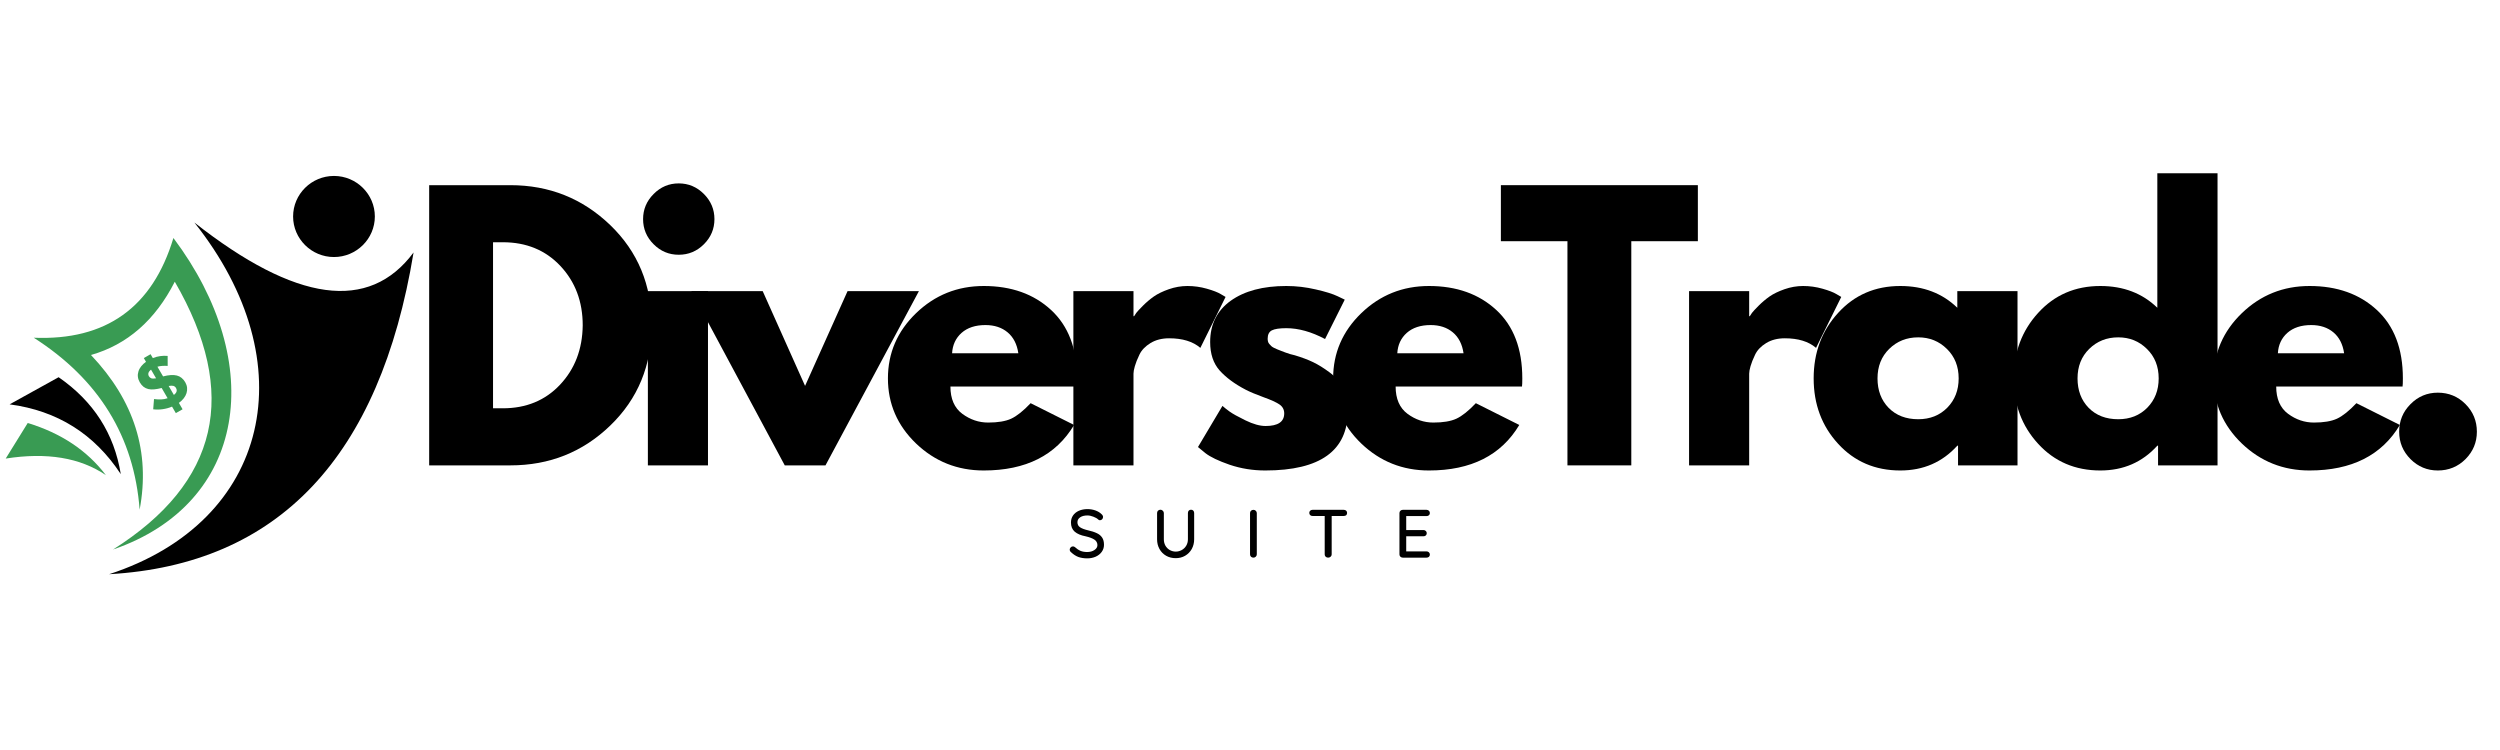 <svg xmlns="http://www.w3.org/2000/svg" xmlns:xlink="http://www.w3.org/1999/xlink" width="500" zoomAndPan="magnify" viewBox="0 0 375 112.5" height="150" preserveAspectRatio="xMidYMid meet" version="1.0"><defs><g/><clipPath id="69f3901cb1"><path d="M 0.828 63 L 16 63 L 16 72 L 0.828 72 Z M 0.828 63 " clip-rule="nonzero"/></clipPath><clipPath id="62b913b02e"><path d="M 16 33 L 62.059 33 L 62.059 86.133 L 16 86.133 Z M 16 33 " clip-rule="nonzero"/></clipPath><clipPath id="0884f39d2a"><path d="M 43 26.398 L 57 26.398 L 57 39 L 43 39 Z M 43 26.398 " clip-rule="nonzero"/></clipPath></defs><g fill="#000000" fill-opacity="1"><g transform="translate(61.314, 69.806)"><g><path d="M 3.062 -42.031 L 15.234 -42.031 C 21.078 -42.031 26.07 -40.035 30.219 -36.047 C 34.363 -32.055 36.438 -27.055 36.438 -21.047 C 36.438 -14.992 34.367 -9.973 30.234 -5.984 C 26.109 -1.992 21.109 0 15.234 0 L 3.062 0 Z M 12.641 -8.562 L 14.109 -8.562 C 17.609 -8.562 20.469 -9.738 22.688 -12.094 C 24.914 -14.457 26.051 -17.426 26.094 -21 C 26.094 -24.562 24.977 -27.531 22.75 -29.906 C 20.52 -32.281 17.641 -33.469 14.109 -33.469 L 12.641 -33.469 Z M 12.641 -8.562 "/></g></g></g><g fill="#000000" fill-opacity="1"><g transform="translate(94.119, 69.806)"><g><path d="M 3.922 -40.703 C 4.973 -41.766 6.227 -42.297 7.688 -42.297 C 9.156 -42.297 10.414 -41.766 11.469 -40.703 C 12.52 -39.648 13.047 -38.395 13.047 -36.938 C 13.047 -35.477 12.52 -34.223 11.469 -33.172 C 10.414 -32.117 9.156 -31.594 7.688 -31.594 C 6.227 -31.594 4.973 -32.117 3.922 -33.172 C 2.867 -34.223 2.344 -35.477 2.344 -36.938 C 2.344 -38.395 2.867 -39.648 3.922 -40.703 Z M 3.062 -26.141 L 3.062 0 L 12.078 0 L 12.078 -26.141 Z M 3.062 -26.141 "/></g></g></g><g fill="#000000" fill-opacity="1"><g transform="translate(104.714, 69.806)"><g><path d="M 9.688 -26.141 L 16.047 -11.922 L 22.422 -26.141 L 33.125 -26.141 L 19.109 0 L 13 0 L -1.016 -26.141 Z M 9.688 -26.141 "/></g></g></g><g fill="#000000" fill-opacity="1"><g transform="translate(132.017, 69.806)"><g><path d="M 29.5 -11.828 L 10.547 -11.828 C 10.547 -9.984 11.141 -8.617 12.328 -7.734 C 13.516 -6.859 14.805 -6.422 16.203 -6.422 C 17.66 -6.422 18.812 -6.613 19.656 -7 C 20.508 -7.395 21.484 -8.172 22.578 -9.328 L 29.094 -6.062 C 26.375 -1.508 21.859 0.766 15.547 0.766 C 11.598 0.766 8.211 -0.582 5.391 -3.281 C 2.578 -5.988 1.172 -9.242 1.172 -13.047 C 1.172 -16.848 2.578 -20.109 5.391 -22.828 C 8.211 -25.547 11.598 -26.906 15.547 -26.906 C 19.68 -26.906 23.047 -25.707 25.641 -23.312 C 28.242 -20.914 29.547 -17.492 29.547 -13.047 C 29.547 -12.43 29.531 -12.023 29.5 -11.828 Z M 10.797 -16.812 L 20.734 -16.812 C 20.535 -18.176 20 -19.223 19.125 -19.953 C 18.258 -20.68 17.148 -21.047 15.797 -21.047 C 14.297 -21.047 13.102 -20.656 12.219 -19.875 C 11.344 -19.094 10.867 -18.07 10.797 -16.812 Z M 10.797 -16.812 "/></g></g></g><g fill="#000000" fill-opacity="1"><g transform="translate(157.945, 69.806)"><g><path d="M 3.062 0 L 3.062 -26.141 L 12.078 -26.141 L 12.078 -22.375 L 12.172 -22.375 C 12.242 -22.508 12.352 -22.676 12.5 -22.875 C 12.656 -23.082 12.988 -23.441 13.5 -23.953 C 14.008 -24.461 14.551 -24.922 15.125 -25.328 C 15.707 -25.734 16.457 -26.098 17.375 -26.422 C 18.289 -26.742 19.223 -26.906 20.172 -26.906 C 21.16 -26.906 22.129 -26.77 23.078 -26.5 C 24.035 -26.227 24.734 -25.957 25.172 -25.688 L 25.891 -25.266 L 22.109 -17.625 C 20.992 -18.582 19.43 -19.062 17.422 -19.062 C 16.336 -19.062 15.406 -18.82 14.625 -18.344 C 13.844 -17.863 13.289 -17.285 12.969 -16.609 C 12.645 -15.93 12.414 -15.352 12.281 -14.875 C 12.145 -14.406 12.078 -14.031 12.078 -13.75 L 12.078 0 Z M 3.062 0 "/></g></g></g><g fill="#000000" fill-opacity="1"><g transform="translate(178.524, 69.806)"><g><path d="M 14.422 -26.906 C 15.91 -26.906 17.383 -26.734 18.844 -26.391 C 20.312 -26.055 21.398 -25.719 22.109 -25.375 L 23.188 -24.859 L 20.234 -18.953 C 18.191 -20.035 16.254 -20.578 14.422 -20.578 C 13.398 -20.578 12.676 -20.469 12.25 -20.25 C 11.832 -20.031 11.625 -19.613 11.625 -19 C 11.625 -18.863 11.641 -18.727 11.672 -18.594 C 11.703 -18.457 11.77 -18.328 11.875 -18.203 C 11.977 -18.086 12.07 -17.988 12.156 -17.906 C 12.238 -17.82 12.379 -17.727 12.578 -17.625 C 12.785 -17.531 12.945 -17.457 13.062 -17.406 C 13.188 -17.352 13.383 -17.273 13.656 -17.172 C 13.926 -17.066 14.129 -16.988 14.266 -16.938 C 14.398 -16.883 14.629 -16.805 14.953 -16.703 C 15.273 -16.609 15.52 -16.547 15.688 -16.516 C 16.738 -16.203 17.656 -15.859 18.438 -15.484 C 19.219 -15.109 20.039 -14.598 20.906 -13.953 C 21.781 -13.316 22.453 -12.504 22.922 -11.516 C 23.398 -10.523 23.641 -9.406 23.641 -8.156 C 23.641 -2.207 19.516 0.766 11.266 0.766 C 9.391 0.766 7.609 0.477 5.922 -0.094 C 4.242 -0.676 3.035 -1.254 2.297 -1.828 L 1.172 -2.75 L 4.844 -8.922 C 5.113 -8.68 5.469 -8.398 5.906 -8.078 C 6.352 -7.754 7.148 -7.312 8.297 -6.75 C 9.453 -6.188 10.457 -5.906 11.312 -5.906 C 13.176 -5.906 14.109 -6.535 14.109 -7.797 C 14.109 -8.367 13.867 -8.816 13.391 -9.141 C 12.922 -9.461 12.117 -9.828 10.984 -10.234 C 9.848 -10.648 8.957 -11.023 8.312 -11.359 C 6.676 -12.211 5.379 -13.172 4.422 -14.234 C 3.473 -15.305 3 -16.727 3 -18.5 C 3 -21.145 4.023 -23.207 6.078 -24.688 C 8.141 -26.164 10.922 -26.906 14.422 -26.906 Z M 14.422 -26.906 "/></g></g></g><g fill="#000000" fill-opacity="1"><g transform="translate(198.798, 69.806)"><g><path d="M 29.5 -11.828 L 10.547 -11.828 C 10.547 -9.984 11.141 -8.617 12.328 -7.734 C 13.516 -6.859 14.805 -6.422 16.203 -6.422 C 17.66 -6.422 18.812 -6.613 19.656 -7 C 20.508 -7.395 21.484 -8.172 22.578 -9.328 L 29.094 -6.062 C 26.375 -1.508 21.859 0.766 15.547 0.766 C 11.598 0.766 8.211 -0.582 5.391 -3.281 C 2.578 -5.988 1.172 -9.242 1.172 -13.047 C 1.172 -16.848 2.578 -20.109 5.391 -22.828 C 8.211 -25.547 11.598 -26.906 15.547 -26.906 C 19.68 -26.906 23.047 -25.707 25.641 -23.312 C 28.242 -20.914 29.547 -17.492 29.547 -13.047 C 29.547 -12.43 29.531 -12.023 29.5 -11.828 Z M 10.797 -16.812 L 20.734 -16.812 C 20.535 -18.176 20 -19.223 19.125 -19.953 C 18.258 -20.68 17.148 -21.047 15.797 -21.047 C 14.297 -21.047 13.102 -20.656 12.219 -19.875 C 11.344 -19.094 10.867 -18.07 10.797 -16.812 Z M 10.797 -16.812 "/></g></g></g><g fill="#000000" fill-opacity="1"><g transform="translate(224.726, 69.806)"><g><path d="M 0.406 -33.625 L 0.406 -42.031 L 29.953 -42.031 L 29.953 -33.625 L 19.969 -33.625 L 19.969 0 L 10.391 0 L 10.391 -33.625 Z M 0.406 -33.625 "/></g></g></g><g fill="#000000" fill-opacity="1"><g transform="translate(250.298, 69.806)"><g><path d="M 3.062 0 L 3.062 -26.141 L 12.078 -26.141 L 12.078 -22.375 L 12.172 -22.375 C 12.242 -22.508 12.352 -22.676 12.5 -22.875 C 12.656 -23.082 12.988 -23.441 13.5 -23.953 C 14.008 -24.461 14.551 -24.922 15.125 -25.328 C 15.707 -25.734 16.457 -26.098 17.375 -26.422 C 18.289 -26.742 19.223 -26.906 20.172 -26.906 C 21.16 -26.906 22.129 -26.77 23.078 -26.5 C 24.035 -26.227 24.734 -25.957 25.172 -25.688 L 25.891 -25.266 L 22.109 -17.625 C 20.992 -18.582 19.43 -19.062 17.422 -19.062 C 16.336 -19.062 15.406 -18.82 14.625 -18.344 C 13.844 -17.863 13.289 -17.285 12.969 -16.609 C 12.645 -15.93 12.414 -15.352 12.281 -14.875 C 12.145 -14.406 12.078 -14.031 12.078 -13.75 L 12.078 0 Z M 3.062 0 "/></g></g></g><g fill="#000000" fill-opacity="1"><g transform="translate(270.877, 69.806)"><g><path d="M 4.844 -3.234 C 2.395 -5.898 1.172 -9.172 1.172 -13.047 C 1.172 -16.922 2.395 -20.195 4.844 -22.875 C 7.289 -25.562 10.398 -26.906 14.172 -26.906 C 17.629 -26.906 20.477 -25.816 22.719 -23.641 L 22.719 -26.141 L 31.75 -26.141 L 31.75 0 L 22.828 0 L 22.828 -2.953 L 22.719 -2.953 C 20.477 -0.473 17.629 0.766 14.172 0.766 C 10.398 0.766 7.289 -0.566 4.844 -3.234 Z M 12.5 -17.469 C 11.332 -16.32 10.75 -14.848 10.75 -13.047 C 10.75 -11.242 11.305 -9.77 12.422 -8.625 C 13.547 -7.488 15.023 -6.922 16.859 -6.922 C 18.629 -6.922 20.082 -7.5 21.219 -8.656 C 22.352 -9.812 22.922 -11.273 22.922 -13.047 C 22.922 -14.848 22.332 -16.32 21.156 -17.469 C 19.988 -18.625 18.555 -19.203 16.859 -19.203 C 15.129 -19.203 13.676 -18.625 12.5 -17.469 Z M 12.5 -17.469 "/></g></g></g><g fill="#000000" fill-opacity="1"><g transform="translate(300.88, 69.806)"><g><path d="M 4.844 -3.234 C 2.395 -5.898 1.172 -9.172 1.172 -13.047 C 1.172 -16.922 2.395 -20.195 4.844 -22.875 C 7.289 -25.562 10.398 -26.906 14.172 -26.906 C 17.629 -26.906 20.477 -25.816 22.719 -23.641 L 22.719 -43.812 L 31.75 -43.812 L 31.75 0 L 22.828 0 L 22.828 -2.953 L 22.719 -2.953 C 20.477 -0.473 17.629 0.766 14.172 0.766 C 10.398 0.766 7.289 -0.566 4.844 -3.234 Z M 12.5 -17.469 C 11.332 -16.32 10.75 -14.848 10.75 -13.047 C 10.75 -11.242 11.305 -9.77 12.422 -8.625 C 13.547 -7.488 15.023 -6.922 16.859 -6.922 C 18.629 -6.922 20.082 -7.5 21.219 -8.656 C 22.352 -9.812 22.922 -11.273 22.922 -13.047 C 22.922 -14.848 22.332 -16.32 21.156 -17.469 C 19.988 -18.625 18.555 -19.203 16.859 -19.203 C 15.129 -19.203 13.676 -18.625 12.5 -17.469 Z M 12.5 -17.469 "/></g></g></g><g fill="#000000" fill-opacity="1"><g transform="translate(330.884, 69.806)"><g><path d="M 29.5 -11.828 L 10.547 -11.828 C 10.547 -9.984 11.141 -8.617 12.328 -7.734 C 13.516 -6.859 14.805 -6.422 16.203 -6.422 C 17.66 -6.422 18.812 -6.613 19.656 -7 C 20.508 -7.395 21.484 -8.172 22.578 -9.328 L 29.094 -6.062 C 26.375 -1.508 21.859 0.766 15.547 0.766 C 11.598 0.766 8.211 -0.582 5.391 -3.281 C 2.578 -5.988 1.172 -9.242 1.172 -13.047 C 1.172 -16.848 2.578 -20.109 5.391 -22.828 C 8.211 -25.547 11.598 -26.906 15.547 -26.906 C 19.68 -26.906 23.047 -25.707 25.641 -23.312 C 28.242 -20.914 29.547 -17.492 29.547 -13.047 C 29.547 -12.43 29.531 -12.023 29.5 -11.828 Z M 10.797 -16.812 L 20.734 -16.812 C 20.535 -18.176 20 -19.223 19.125 -19.953 C 18.258 -20.68 17.148 -21.047 15.797 -21.047 C 14.297 -21.047 13.102 -20.656 12.219 -19.875 C 11.344 -19.094 10.867 -18.07 10.797 -16.812 Z M 10.797 -16.812 "/></g></g></g><g fill="#000000" fill-opacity="1"><g transform="translate(356.812, 69.806)"><g><path d="M 8.859 -10.906 C 10.492 -10.906 11.879 -10.332 13.016 -9.188 C 14.148 -8.051 14.719 -6.672 14.719 -5.047 C 14.719 -3.453 14.148 -2.082 13.016 -0.938 C 11.879 0.195 10.492 0.766 8.859 0.766 C 7.266 0.766 5.898 0.195 4.766 -0.938 C 3.629 -2.082 3.062 -3.453 3.062 -5.047 C 3.062 -6.672 3.629 -8.051 4.766 -9.188 C 5.898 -10.332 7.266 -10.906 8.859 -10.906 Z M 8.859 -10.906 "/></g></g></g><g fill="#000000" fill-opacity="1"><g transform="translate(160.067, 83.646)"><g><path d="M 3.031 0.109 C 2.531 0.109 2.086 0.039 1.703 -0.094 C 1.316 -0.238 0.953 -0.473 0.609 -0.797 C 0.461 -0.91 0.391 -1.047 0.391 -1.203 C 0.391 -1.328 0.438 -1.438 0.531 -1.531 C 0.625 -1.633 0.738 -1.688 0.875 -1.688 C 0.988 -1.688 1.086 -1.648 1.172 -1.578 C 1.441 -1.328 1.723 -1.141 2.016 -1.016 C 2.305 -0.898 2.633 -0.844 3 -0.844 C 3.438 -0.844 3.801 -0.941 4.094 -1.141 C 4.395 -1.336 4.547 -1.586 4.547 -1.891 C 4.535 -2.242 4.383 -2.516 4.094 -2.703 C 3.801 -2.898 3.359 -3.066 2.766 -3.203 C 2.066 -3.336 1.523 -3.566 1.141 -3.891 C 0.766 -4.223 0.578 -4.68 0.578 -5.266 C 0.578 -5.672 0.68 -6.023 0.891 -6.328 C 1.098 -6.629 1.391 -6.863 1.766 -7.031 C 2.148 -7.195 2.578 -7.281 3.047 -7.281 C 3.473 -7.281 3.875 -7.211 4.25 -7.078 C 4.625 -6.941 4.926 -6.758 5.156 -6.531 C 5.312 -6.395 5.391 -6.25 5.391 -6.094 C 5.391 -5.969 5.344 -5.852 5.25 -5.75 C 5.156 -5.656 5.047 -5.609 4.922 -5.609 C 4.828 -5.609 4.75 -5.641 4.688 -5.703 C 4.508 -5.879 4.258 -6.023 3.938 -6.141 C 3.625 -6.266 3.328 -6.328 3.047 -6.328 C 2.586 -6.328 2.223 -6.234 1.953 -6.047 C 1.68 -5.859 1.547 -5.613 1.547 -5.312 C 1.547 -4.977 1.68 -4.723 1.953 -4.547 C 2.223 -4.367 2.625 -4.219 3.156 -4.094 C 3.688 -3.977 4.117 -3.836 4.453 -3.672 C 4.797 -3.516 5.062 -3.297 5.25 -3.016 C 5.438 -2.742 5.531 -2.379 5.531 -1.922 C 5.531 -1.523 5.414 -1.172 5.188 -0.859 C 4.969 -0.555 4.664 -0.316 4.281 -0.141 C 3.895 0.023 3.477 0.109 3.031 0.109 Z M 3.031 0.109 "/></g></g></g><g fill="#000000" fill-opacity="1"><g transform="translate(172.718, 83.646)"><g><path d="M 5.938 -7.188 C 6.082 -7.188 6.195 -7.141 6.281 -7.047 C 6.363 -6.953 6.406 -6.832 6.406 -6.688 L 6.406 -2.75 C 6.406 -2.219 6.285 -1.734 6.047 -1.297 C 5.805 -0.867 5.473 -0.531 5.047 -0.281 C 4.629 -0.039 4.16 0.078 3.641 0.078 C 3.109 0.078 2.629 -0.039 2.203 -0.281 C 1.773 -0.531 1.441 -0.867 1.203 -1.297 C 0.961 -1.734 0.844 -2.219 0.844 -2.75 L 0.844 -6.688 C 0.844 -6.832 0.891 -6.953 0.984 -7.047 C 1.086 -7.141 1.211 -7.188 1.359 -7.188 C 1.492 -7.188 1.609 -7.133 1.703 -7.031 C 1.805 -6.938 1.859 -6.82 1.859 -6.688 L 1.859 -2.75 C 1.859 -2.395 1.938 -2.078 2.094 -1.797 C 2.258 -1.516 2.477 -1.297 2.75 -1.141 C 3.031 -0.984 3.328 -0.906 3.641 -0.906 C 3.961 -0.906 4.266 -0.984 4.547 -1.141 C 4.828 -1.297 5.051 -1.516 5.219 -1.797 C 5.383 -2.078 5.469 -2.395 5.469 -2.75 L 5.469 -6.688 C 5.469 -6.832 5.508 -6.953 5.594 -7.047 C 5.676 -7.141 5.789 -7.188 5.938 -7.188 Z M 5.938 -7.188 "/></g></g></g><g fill="#000000" fill-opacity="1"><g transform="translate(186.661, 83.646)"><g><path d="M 1.859 -0.5 C 1.859 -0.352 1.805 -0.234 1.703 -0.141 C 1.609 -0.047 1.492 0 1.359 0 C 1.203 0 1.078 -0.047 0.984 -0.141 C 0.891 -0.234 0.844 -0.352 0.844 -0.5 L 0.844 -6.688 C 0.844 -6.82 0.891 -6.938 0.984 -7.031 C 1.086 -7.125 1.211 -7.172 1.359 -7.172 C 1.492 -7.172 1.609 -7.125 1.703 -7.031 C 1.805 -6.938 1.859 -6.82 1.859 -6.688 Z M 1.859 -0.5 "/></g></g></g><g fill="#000000" fill-opacity="1"><g transform="translate(196.064, 83.646)"><g><path d="M 5.5 -7.172 C 5.645 -7.172 5.766 -7.129 5.859 -7.047 C 5.953 -6.961 6 -6.848 6 -6.703 C 6 -6.555 5.953 -6.441 5.859 -6.359 C 5.766 -6.285 5.645 -6.25 5.5 -6.25 L 3.688 -6.25 L 3.688 -0.484 C 3.688 -0.348 3.633 -0.234 3.531 -0.141 C 3.426 -0.047 3.301 0 3.156 0 C 3.008 0 2.883 -0.047 2.781 -0.141 C 2.688 -0.234 2.641 -0.348 2.641 -0.484 L 2.641 -6.25 L 0.812 -6.25 C 0.676 -6.25 0.562 -6.289 0.469 -6.375 C 0.375 -6.457 0.328 -6.57 0.328 -6.719 C 0.328 -6.852 0.375 -6.961 0.469 -7.047 C 0.562 -7.129 0.676 -7.172 0.812 -7.172 Z M 5.5 -7.172 "/></g></g></g><g fill="#000000" fill-opacity="1"><g transform="translate(209.074, 83.646)"><g><path d="M 4.906 -0.938 C 5.051 -0.938 5.172 -0.891 5.266 -0.797 C 5.359 -0.703 5.406 -0.594 5.406 -0.469 C 5.406 -0.32 5.359 -0.207 5.266 -0.125 C 5.172 -0.039 5.051 0 4.906 0 L 1.344 0 C 1.207 0 1.086 -0.047 0.984 -0.141 C 0.891 -0.234 0.844 -0.348 0.844 -0.484 L 0.844 -6.688 C 0.844 -6.82 0.891 -6.938 0.984 -7.031 C 1.086 -7.125 1.207 -7.172 1.344 -7.172 L 4.906 -7.172 C 5.051 -7.172 5.172 -7.125 5.266 -7.031 C 5.359 -6.945 5.406 -6.832 5.406 -6.688 C 5.406 -6.551 5.359 -6.441 5.266 -6.359 C 5.172 -6.273 5.051 -6.234 4.906 -6.234 L 1.859 -6.234 L 1.859 -4.141 L 4.453 -4.141 C 4.586 -4.141 4.703 -4.094 4.797 -4 C 4.891 -3.914 4.938 -3.805 4.938 -3.672 C 4.938 -3.523 4.891 -3.41 4.797 -3.328 C 4.703 -3.242 4.586 -3.203 4.453 -3.203 L 1.859 -3.203 L 1.859 -0.938 Z M 4.906 -0.938 "/></g></g></g><g clip-path="url(#69f3901cb1)"><path fill="#399b53" d="M 4.16 63.449 L 0.855 68.785 C 7.016 67.82 12.027 68.648 15.883 71.273 C 13.082 67.582 9.172 64.973 4.156 63.449 Z M 4.16 63.449 " fill-opacity="1" fill-rule="evenodd"/></g><path fill="#000000" d="M 1.441 60.652 C 8.605 61.605 14.164 65.098 18.117 71.117 C 17.129 65.039 14.023 60.195 8.793 56.582 Z M 1.441 60.652 " fill-opacity="1" fill-rule="evenodd"/><path fill="#399b53" d="M 5.066 50.66 C 14.832 56.906 20.125 65.508 20.945 76.453 C 22.574 67.82 20.141 60.086 13.645 53.25 C 19.086 51.699 23.281 48.035 26.219 42.258 C 35.918 59.012 32.828 72.402 16.949 82.43 C 37.062 75.516 40.082 54.441 26.012 35.699 C 22.875 46.113 15.898 51.102 5.07 50.66 Z M 5.066 50.66 " fill-opacity="1" fill-rule="evenodd"/><g clip-path="url(#62b913b02e)"><path fill="#000000" d="M 29.156 33.379 C 45.906 54.406 40.582 78.23 16.367 86.133 C 41.754 84.676 56.973 68.59 62.035 37.871 C 55.355 46.852 44.395 45.355 29.156 33.379 Z M 29.156 33.379 " fill-opacity="1" fill-rule="evenodd"/></g><g clip-path="url(#0884f39d2a)"><path fill="#000000" d="M 50.094 38.555 C 53.469 38.555 56.227 35.824 56.227 32.473 C 56.227 29.125 53.473 26.391 50.094 26.391 C 46.719 26.391 43.965 29.121 43.965 32.473 C 43.965 35.82 46.719 38.555 50.094 38.555 Z M 50.094 38.555 " fill-opacity="1" fill-rule="evenodd"/></g><path fill="#399b53" d="M 26.41 58.227 C 26.609 58.57 26.504 58.914 26.086 59.246 L 25.301 57.895 C 25.621 57.84 25.867 57.84 26.023 57.887 C 26.184 57.941 26.316 58.051 26.414 58.219 Z M 23.41 56.746 C 23.086 56.801 22.852 56.801 22.695 56.746 C 22.539 56.684 22.422 56.586 22.336 56.438 C 22.246 56.285 22.223 56.121 22.266 55.953 C 22.312 55.785 22.438 55.617 22.656 55.445 L 23.414 56.75 Z M 27.789 57.34 C 27.473 56.801 27.055 56.461 26.527 56.328 C 26.004 56.195 25.316 56.238 24.461 56.461 L 23.613 55.008 C 23.848 54.938 24.098 54.898 24.359 54.883 C 24.617 54.867 24.883 54.867 25.152 54.887 L 25.148 53.387 C 24.773 53.352 24.402 53.363 24.039 53.414 C 23.676 53.461 23.305 53.562 22.922 53.711 L 22.586 53.129 L 21.574 53.711 L 21.898 54.27 C 21.613 54.477 21.371 54.699 21.18 54.945 C 20.984 55.191 20.844 55.445 20.766 55.715 C 20.68 55.98 20.652 56.25 20.684 56.527 C 20.715 56.801 20.809 57.07 20.965 57.344 C 21.129 57.625 21.316 57.848 21.527 58.016 C 21.742 58.18 21.98 58.293 22.246 58.359 C 22.512 58.422 22.809 58.438 23.141 58.402 C 23.469 58.375 23.84 58.305 24.25 58.199 L 25.141 59.734 C 24.816 59.844 24.492 59.902 24.164 59.914 C 23.84 59.922 23.484 59.91 23.102 59.859 L 22.98 61.395 C 23.445 61.453 23.922 61.449 24.402 61.379 C 24.887 61.309 25.355 61.188 25.805 60.992 L 26.375 61.969 L 27.387 61.391 L 26.832 60.434 C 27.129 60.227 27.367 59.992 27.562 59.746 C 27.758 59.496 27.891 59.238 27.977 58.973 C 28.062 58.707 28.086 58.438 28.062 58.16 C 28.035 57.883 27.941 57.609 27.789 57.344 Z M 27.789 57.34 " fill-opacity="1" fill-rule="evenodd"/></svg>
